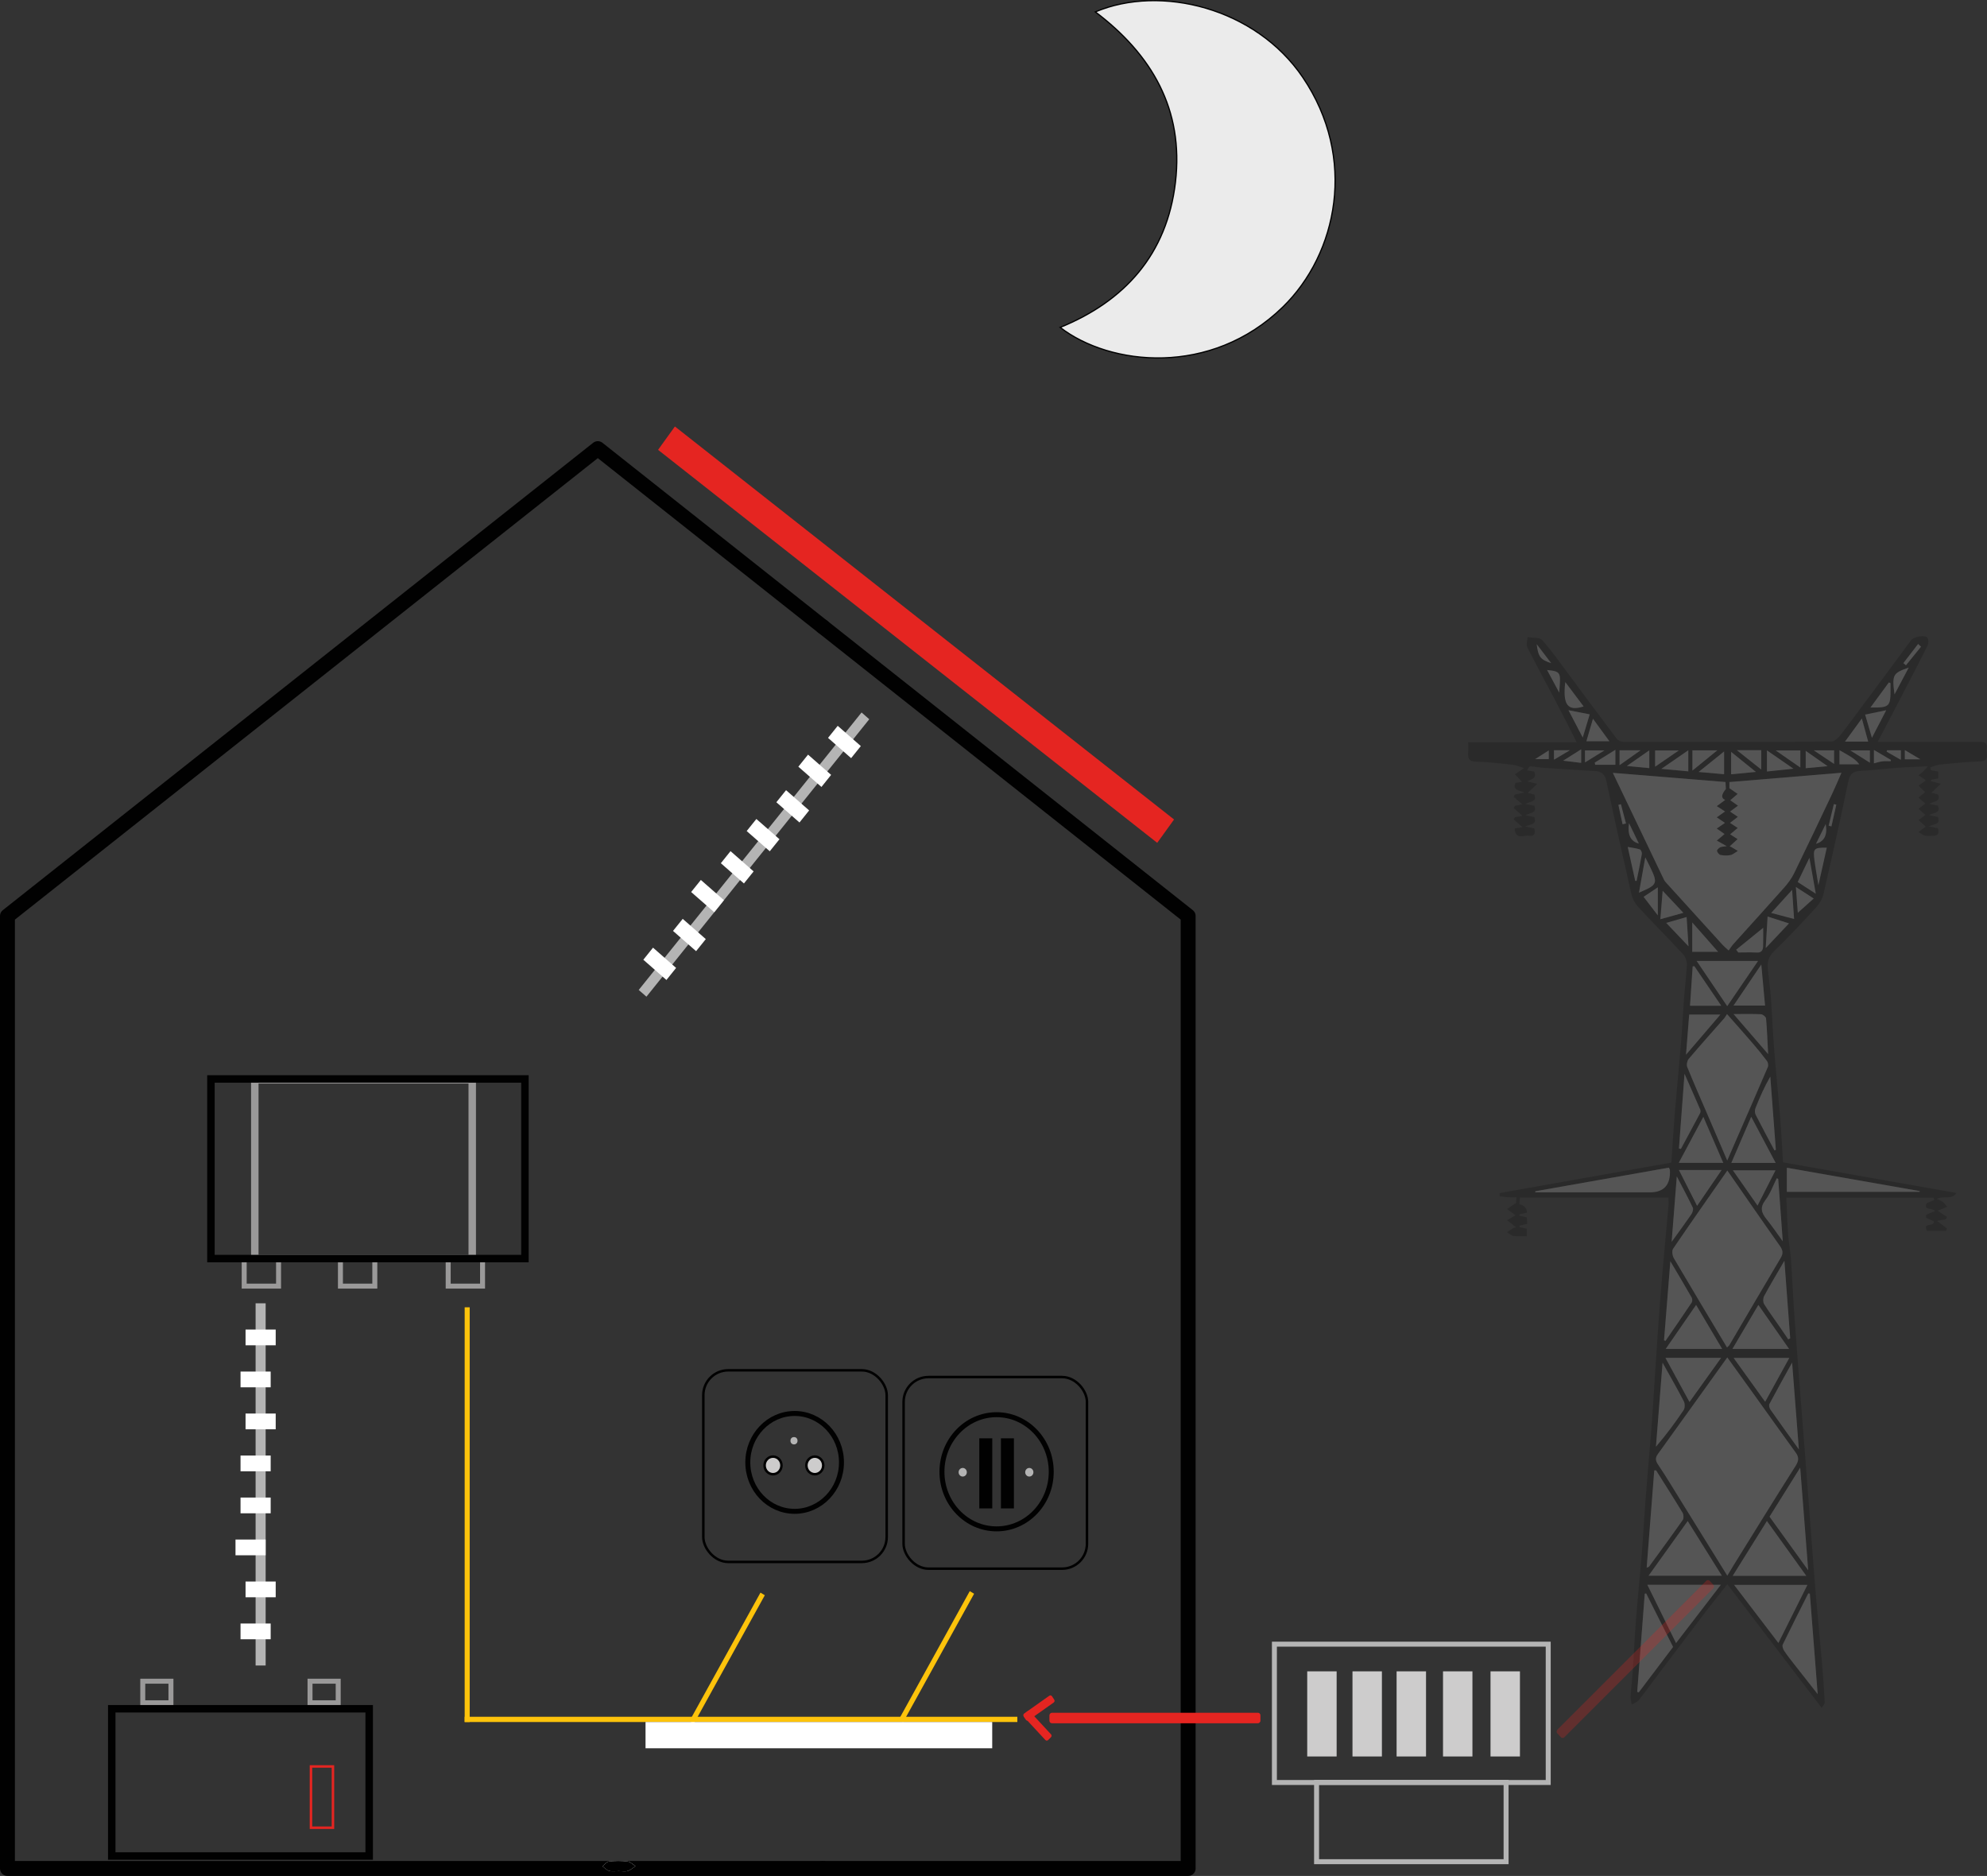 <?xml version="1.0" encoding="UTF-8"?><svg xmlns="http://www.w3.org/2000/svg" viewBox="0 0 798.91 754.14"><rect x="0" y="0" width="798.91" height="754.14" fill="#333333" stroke="none"/><defs><style>.d,.e{stroke-width:3px;}.d,.e,.f,.g,.h,.i,.j,.k,.l{stroke-miterlimit:10;}.d,.e,.h,.i,.j,.k,.l,.m{fill:none;}.d,.f,.g,.h,.k,.m{stroke:#010101;}.e,.j{stroke:#9a9999;}.n{fill:#010101;}.o{fill:#fff;}.p,.q{fill:#e52521;}.r{fill:#fdc30b;}.s{fill:#b4b4b4;}.t,.g{fill:#cdcccc;}.f{fill:#ebebeb;stroke-width:.5px;}.h,.i,.j{stroke-width:2px;}.i{stroke:#b4b4b4;}.l{stroke:#e52521;}.u{opacity:.17;}.q{opacity:.26;}.m{stroke-linecap:round;stroke-linejoin:round;stroke-width:6px;}</style></defs><g id="a"/><g id="b"><g id="c"><g><g><polyline class="m" points="330.79 751.14 3 751.14 3 368.24 240.36 180.35 330.79 251.94"/><polyline class="m" points="330.79 251.94 477.72 368.24 477.72 751.14 330.79 751.14"/></g><path class="o" d="M248.9,752.21c1.18,0,2.46,.26,3.5-.07,1.15-.36,2.08-1.27,3.11-1.95-1.05-.65-2.04-1.73-3.17-1.86-2.46-.28-5.01-.27-7.47,0-.96,.11-1.77,1.25-2.65,1.92,.91,.65,1.71,1.59,2.75,1.87,1.21,.33,2.62,.08,3.94,.08Z"/><path d="M248.9,752.21c-1.32,0-2.73,.25-3.94-.08-1.03-.28-1.84-1.22-2.75-1.87,.88-.67,1.69-1.81,2.65-1.92,2.46-.28,5.01-.29,7.47,0,1.13,.13,2.12,1.21,3.17,1.86-1.03,.67-1.96,1.58-3.11,1.95-1.04,.33-2.32,.07-3.5,.07Z"/><g><rect class="e" x="102.45" y="434.08" width="87.42" height="71.88"/><rect class="j" x="136.88" y="506.44" width="13.82" height="10.59"/><rect class="j" x="180.2" y="506.44" width="13.82" height="10.59"/><rect class="j" x="98.18" y="506.44" width="13.82" height="10.59"/><rect class="d" x="84.81" y="433.75" width="126.25" height="72.21"/></g><g><rect class="j" x="124.65" y="675.86" width="11.33" height="8.68"/><rect class="j" x="57.4" y="675.86" width="11.33" height="8.68"/><rect class="j" x="45.33" y="701.97" width="102.68" height="0"/><rect class="d" x="44.93" y="686.94" width="103.51" height="59.2"/></g><g><g><ellipse class="h" cx="319.5" cy="587.9" rx="18.83" ry="19.67"/><ellipse class="g" cx="310.81" cy="589.11" rx="3.39" ry="3.54"/><ellipse class="g" cx="327.61" cy="589.11" rx="3.39" ry="3.54"/><ellipse class="s" cx="319.24" cy="579.19" rx="1.42" ry="1.48"/></g><rect class="k" x="282.78" y="550.88" width="73.73" height="77.03" rx="10" ry="10"/></g><g><g><ellipse class="h" cx="400.7" cy="591.67" rx="21.97" ry="22.95"/><ellipse class="s" cx="387.08" cy="591.86" rx="1.65" ry="1.73"/><ellipse class="s" cx="413.85" cy="591.86" rx="1.65" ry="1.73"/><rect class="n" x="402.44" y="578.23" width="5.22" height="28.18" transform="translate(810.1 1184.63) rotate(180)"/><rect class="n" x="393.74" y="578.23" width="5.22" height="28.18" transform="translate(792.7 1184.63) rotate(180)"/></g><rect class="k" x="363.31" y="553.59" width="73.73" height="77.03" rx="10" ry="10"/></g><g class="u"><path d="M755.03,298.21c9.24,0,17.94,0,26.64,0,4.68,0,9.36,.05,14.04-.02,1.91-.03,3.48,.22,3.06,2.74-.32,1.97,1.52,5.03-2.65,5.17-5.44,.18-10.86,.75-16.28,1.28-1.28,.13-2.52,.79-3.77,1.21,.11,.35,.22,.7,.32,1.05l2.95,.55v2.75c-1.01,.18-1.97,.35-2.92,.53-.03,.19-.05,.38-.08,.57,.97,.26,1.94,.51,4.01,1.05-1.52,1.45-2.57,2.46-3.76,3.6,.7,.18,1.66,.42,2.63,.67,1.24,2.99-1.6,2.64-3.51,3.81,1.61,.32,2.55,.5,3.46,.68,1.25,3.01-1.44,2.77-3.56,3.84l3.55,.73c1.24,2.96-1.33,2.82-3.65,3.78,1.77,.38,2.69,.57,3.71,.78,.56,1.95,.1,3.1-2.11,3.03-1.04-.03-2.13,.19-3.11-.06-.94-.24-1.76-.96-2.64-1.46,.81-.6,1.62-1.19,2.42-1.8,.22-.16,.42-.34,.48-.39-1.01-.93-1.95-1.78-2.89-2.64,.97-.72,1.95-1.43,2.77-2.04-.87-.77-1.82-1.61-2.78-2.46,.95-.74,1.91-1.48,2.74-2.13-.81-.7-1.78-1.53-2.75-2.37l2.65-2.21c-.73-.72-1.68-1.67-2.63-2.61,.93-.66,1.87-1.33,2.94-2.09-.1-.08-.36-.32-.64-.51-.76-.53-1.54-1.05-2.31-1.57,.7-.58,1.43-1.14,2.1-1.76,.43-.39,.79-.87,1.67-1.86-4.6,.23-8.39,.34-12.16,.62-4.92,.36-9.82,.98-14.74,1.21-2.91,.14-4.41,.96-5.1,4.35-3.11,15.14-6.51,30.21-9.98,45.26-.45,1.95-1.66,3.93-3.02,5.4-5.54,6.03-11.14,12.03-17,17.71-2.25,2.18-2.57,4.48-2.3,7.23,.37,3.72,.91,7.42,1.19,11.14,.5,6.86,.76,13.73,1.3,20.59,.73,9.28,1.69,18.55,2.44,27.83,.48,5.96,.78,11.95,1.15,17.88,23.35,4.12,46.33,8.18,69.74,12.31-2.06,2.97-4.92,.89-7.79,2.4,1.12,.59,1.83,.83,2.39,1.29,.61,.49,1.07,1.18,1.68,1.87-1.63,.67-2.65,1.09-3.87,1.6,1.65,1.08,2.72,1.79,3.79,2.49l-.46,.93c-.96,.18-1.93,.37-3.53,.67,1.62,1.24,2.79,2.13,3.96,3.02l-.39,.94h-7.64c-1.96-3.62,3.13-1.38,2.73-3.85-.98-.42-2.04-.78-2.99-1.35-.21-.13-.03-.97-.03-1.27,1.24-.52,2.24-.93,3.49-1.46-1.39-1.59-4.54,0-3.38-3.14l3.11-1.31-.28-.91h-59.2c.23,4.93,.37,9.84,.72,14.73,.24,3.4,.9,6.77,1.14,10.17,.51,7.07,.8,14.16,1.29,21.24,.78,11.02,1.64,22.03,2.49,33.04,.61,7.91,1.25,15.81,1.86,23.72,.85,11.01,1.67,22.02,2.51,33.04,.61,8.02,1.2,16.03,1.88,24.04,.77,9.06,1.67,18.11,2.45,27.18,.45,5.22,.82,10.46,1.1,15.69,.03,.65-.72,1.35-1.23,2.25-12.94-16.96-25.34-33.2-37.95-49.72-2.88,3.66-5.81,7.29-8.64,11-6.11,8.01-12.18,16.06-18.25,24.1-2.91,3.85-5.75,7.76-8.75,11.53-.66,.82-1.84,1.19-2.78,1.77-.17-1.11-.55-2.23-.48-3.32,.2-3.31,.64-6.6,.86-9.91,.46-6.86,.75-13.73,1.29-20.59,.73-9.28,1.68-18.55,2.43-27.83,.51-6.31,.81-12.64,1.3-18.96,.77-9.93,1.64-19.85,2.45-29.78,.25-3.1,.45-6.21,.66-9.32,.63-9.64,1.22-19.29,1.89-28.93,.57-8.13,1.18-16.25,1.87-24.37,.77-9.06,1.66-18.11,2.46-27.17,.1-1.16,.01-2.33,.01-3.64h-59.71c-.07,.88-.13,1.78-.2,2.65q3,.69,3.04,3.39c-.97,.22-1.97,.44-2.98,.67l-.02,.57,2.95,.65c.04,.78,.09,1.61,.15,2.64-1.07,.24-2.08,.47-3.09,.7,0,.19,0,.38-.01,.57,.91,.2,1.83,.39,2.91,.63v3.01c-1.83,0-3.6,.17-5.31-.07-.92-.13-1.74-.97-2.6-1.48,.82-.57,1.62-1.18,2.47-1.69,.33-.2,.76-.19,1.16-.28-1.26-1-2.44-1.93-3.62-2.87,1.19-.71,2.38-1.41,3.35-1.99-1.05-.79-2.2-1.65-3.35-2.52,1-.68,1.99-1.37,3.59-2.46l.18-2.27c-1.3,0-2.42,.05-3.53-.01-1.06-.06-2.12-.25-3.18-.38l-.1-1.3c22.95-4.07,45.91-8.14,69.09-12.26,.44-6.48,.81-13,1.34-19.51,.75-9.17,1.69-18.33,2.44-27.5,.52-6.31,.82-12.64,1.3-18.96,.34-4.48,.94-8.93,1.12-13.41,.06-1.41-.49-3.25-1.41-4.25-5.99-6.49-12.22-12.73-18.21-19.22-1.26-1.36-2.25-3.31-2.68-5.15-3.45-15.06-6.8-30.14-10.01-45.25-.61-2.86-2-3.99-4.59-4.14-6.99-.41-13.98-.84-20.97-1.31-1.63-.11-3.24-.51-4.87-.57-.53-.02-1.08,.6-1.37,1.61,.89,.15,1.77,.3,2.77,.47,1.12,2.85-1.05,3.01-2.83,3.94,.98,.24,1.95,.48,4.05,1.01-1.57,1.49-2.62,2.48-3.82,3.61l2.64,.67c1.21,2.99-1.58,2.68-3.56,3.81,1.67,.32,2.61,.5,3.51,.68,1.26,3.03-1.47,2.76-3.53,3.86,1.67,.34,2.6,.53,3.53,.71,1.24,2.97-1.36,2.8-3.62,3.79,1.74,.37,2.66,.56,3.67,.78,.56,1.96,.03,3.34-2.11,2.95-2.05-.37-5.5,1.94-5.81-2.94l3.18-.5c-1.27-1.12-2.43-2.13-3.59-3.15,.17-.3,.34-.59,.52-.89l3.02-.52-3.53-3.13,.49-.88,2.95-.61c-1.22-1.08-2.33-2.06-3.44-3.04,.16-.29,.32-.58,.48-.87,1.01-.22,2.01-.43,3.79-.82-2.04-1.07-4.78-.8-3.55-3.89l2.66-.45c-1.03-1.07-1.96-2.04-2.89-3,.95-.65,1.9-1.31,3.68-2.53-1.82-.53-3.23-1.18-4.69-1.34-4.9-.53-9.81-1.12-14.72-1.22-2.94-.06-3.22-1.52-3.05-3.87,.09-1.18,.01-2.38,.01-3.94h43.62c-2.95-5.78-5.62-11.14-8.4-16.43-3.82-7.28-7.79-14.47-11.49-21.8-.52-1.03,.1-2.67,.18-4.03,2.01,.36,4.79-.02,5.89,1.22,4.09,4.61,7.64,9.74,11.35,14.71,6.21,8.32,12.36,16.7,18.63,24.97,.53,.7,1.74,1.18,2.64,1.18,27.87,.06,55.75,.11,83.62-.11,1.52-.01,3.32-2.1,4.48-3.64,9.27-12.32,18.42-24.75,27.6-37.14,.99-1.34,5.58-2.21,6.5-.99,.51,.68,.54,2.27,.13,3.1-3.03,6.15-6.21,12.21-9.37,18.29-3.49,6.71-6.99,13.41-10.71,20.54Zm-106.57,12.49c6.94,14.51,13.74,28.73,20.55,42.94,.23,.47,.58,.88,.93,1.27,7.54,8.31,15.08,16.63,22.64,24.92,.62,.68,1.34,1.25,2.42,2.25,.76-1.02,1.33-1.93,2.04-2.72,6.79-7.56,13.65-15.06,20.39-22.66,1.51-1.7,2.91-3.63,3.92-5.69,5.15-10.55,10.18-21.16,15.21-31.77,1.29-2.72,2.45-5.51,3.81-8.59-15.36,1.28-30.23,2.51-45.05,3.74v2.47c1.35,.93,2.34,1.61,3.32,2.29l-2.97,2.55c.86,.61,1.98,1.41,3.1,2.2-1.16,.85-2.31,1.7-3.19,2.35,.97,.66,2.05,1.39,3.14,2.12-1.12,.87-2.24,1.73-3.15,2.43,.94,.62,2.01,1.33,3.09,2.04-1.07,.9-2.13,1.8-3.04,2.56,.83,.53,1.9,1.22,2.98,1.92-1.06,.98-2.12,1.96-3.17,2.93,.12,.05,.42,.13,.68,.27,.87,.5,1.74,1.02,2.6,1.54-.97,.58-1.89,1.43-2.93,1.67-1.29,.29-2.72,.22-4.03-.03-.58-.11-1.27-.98-1.43-1.63-.09-.36,.72-1.18,1.28-1.45,.69-.33,1.54-.29,2.63-.45-1.68-.95-2.83-1.61-3.99-2.26,1.15-.97,2.3-1.93,3.12-2.63-.88-.61-2.01-1.41-3.15-2.2,1.19-.82,2.38-1.65,3.3-2.28-1-.68-2.15-1.45-3.29-2.23l3.33-2.36c-1-.65-2.16-1.4-3.33-2.15,1.16-.85,2.32-1.71,3.39-2.49q-2.54-.99,.27-4.38c-.03-.71-.07-1.62-.13-2.82-15.1-1.23-30.02-2.44-45.32-3.68Zm46.03,322.74c1.01-1.69,1.78-3.02,2.6-4.32,8.25-13.27,16.45-26.58,24.83-39.77,1.28-2.01,1.46-3.45,.1-5.33-5.78-7.98-11.5-16.01-17.25-24.02-3.41-4.75-6.84-9.5-10.29-14.29-2.48,3.45-4.73,6.61-6.99,9.75-6.98,9.71-13.95,19.41-20.93,29.12-.99,1.38-1.04,2.5,.03,4.1,3.44,5.13,6.61,10.45,9.88,15.71,5.95,9.59,11.9,19.19,18.02,29.06Zm.02-162.88c-7.42,10.63-14.71,20.98-21.82,31.46-.55,.8-.28,2.77,.3,3.76,7.04,11.99,14.21,23.91,21.39,35.9,.37-.36,.75-.61,.95-.96,6.87-11.67,13.69-23.38,20.62-35.02,1.09-1.84,.91-3.09-.3-4.8-7.02-9.93-13.92-19.95-21.14-30.34Zm-.04-4.01c1.09-2.51,2.03-4.69,2.99-6.88,4.46-10.23,8.95-20.46,13.34-30.72,.27-.63,.09-1.81-.33-2.38-1.89-2.52-3.89-4.96-5.94-7.34-3.34-3.88-6.75-7.68-10.15-11.55-.47,.73-.7,1.21-1.04,1.6-4.8,5.47-9.66,10.89-14.37,16.44-.61,.72-.93,2.35-.58,3.21,2.57,6.35,5.34,12.6,8.04,18.89,2.61,6.08,5.22,12.16,8.05,18.74Zm-2.57,170.54h-29.54c3.79,7.7,7.51,15.28,11.53,23.43,6.16-8.02,11.88-15.45,18.01-23.43Zm34.8,.05h-29.47c6.02,7.88,11.84,15.51,17.82,23.35,3.86-7.74,7.66-15.35,11.66-23.35Zm-30.03-3.64h29.58c-5.36-7.46-10.53-14.65-15.83-22.03-4.61,7.39-9.1,14.58-13.75,22.03Zm-18.1-22.03c-5.33,7.45-10.48,14.64-15.75,21.99h29.48c-4.65-7.44-9.08-14.54-13.74-21.99Zm48.45,19.79c-1.09-14-2.13-27.27-3.22-41.26-4.32,6.92-8.34,13.34-12.32,19.71,5.12,7.1,10.13,14.04,15.54,21.55Zm-61.16-40.16l-.73-.02c-1.01,12.97-2.02,25.94-3.05,39.11,.58-.23,.83-.24,.93-.38,4.56-6.26,9.15-12.5,13.6-18.84,.43-.62,.33-2.13-.11-2.85-3.47-5.73-7.08-11.36-10.64-17.03Zm-48.51-112.22l-.09,.44h46.11q8.47,0,8.06-8.97c0-.19-.16-.38-.42-.95-17.82,3.15-35.74,6.32-53.65,9.48Zm101.09,.24h53.37l.02-.31c-17.73-3.11-35.46-6.23-53.39-9.38v9.68Zm9.23,161.53l-.64-.08c-3.44,6.85-6.92,13.67-10.26,20.57-.29,.59,.13,1.81,.57,2.48,1.28,1.92,2.72,3.72,4.13,5.53,2.93,3.76,5.89,7.5,9.35,11.9-1.1-14.06-2.13-27.23-3.16-40.4Zm-54.99,21.43c-3.73-7.41-7.27-14.46-10.81-21.5l-.57,.09c-1.01,13.15-2.02,26.31-3.03,39.46l.62,.2c4.59-6.07,9.18-12.14,13.79-18.24Zm9.49-275.77c4.16,6.15,8.12,12.01,12.28,18.16,4.07-5.96,8.09-11.86,12.39-18.16h-24.67Zm24.81,138.28c-3.56,6.05-6.96,11.82-10.42,17.68h22.76c-4.15-5.95-8.13-11.66-12.33-17.68Zm-25.04,0c-4.31,6.25-8.2,11.89-12.2,17.68h22.67c-3.59-6.06-6.94-11.71-10.47-17.68Zm-12.34,21.26c3.26,6,6.38,11.72,9.67,17.76,4.35-6.08,8.45-11.79,12.72-17.76h-22.4Zm27.42,.05c4.37,6.07,8.48,11.79,12.68,17.63,3.33-6.06,6.47-11.75,9.7-17.63h-22.39Zm26.25,36.77c-.93-11.99-1.8-23.13-2.72-34.9-3.24,5.87-6.25,11.24-9.14,16.68-.27,.5,0,1.6,.39,2.15,3.6,5.14,7.28,10.22,11.47,16.06Zm-54.81-34.84c-.94,11.87-1.8,22.82-2.66,33.77,4.13-4.81,7.74-9.7,11.13-14.74,.54-.81,.56-2.55,.1-3.44-2.55-4.95-5.33-9.77-8.57-15.58Zm.59-9.03l.58,.25c3.53-5.14,7.08-10.27,10.54-15.45,.3-.45,.28-1.46,0-1.95-2.67-4.67-5.44-9.29-8.58-14.62-.9,11.21-1.72,21.49-2.54,31.76Zm48.39-31.96c-3.03,5.23-5.69,9.66-8.16,14.22-.45,.82-.48,2.4-.01,3.16,2.05,3.28,4.36,6.39,6.56,9.57,1.06,1.54,2.1,3.09,3.15,4.64l.79-.39c-.75-10.08-1.51-20.15-2.33-31.19Zm-32.59-57.85c-3.43,6.42-6.57,12.3-9.88,18.48h17.88c-2.65-6.13-5.2-12-8-18.48Zm19.25-.03c-2.8,6.49-5.33,12.35-8,18.55h17.83c-3.27-6.17-6.4-12.07-9.83-18.55Zm-29.07,21.39c2.48,4.9,4.82,9.51,7.31,14.41,3.38-4.93,6.52-9.52,9.86-14.41h-17.17Zm38.83,.14h-17.12c3.44,4.92,6.6,9.44,9.9,14.16,2.48-4.86,4.79-9.4,7.22-14.16Zm-.4-8.01l.55-.23c-.74-9.81-1.48-19.61-2.23-29.42-2.41,4.14-4.25,8.38-5.96,12.67-.29,.74-.3,1.88,.04,2.57,2.46,4.85,5.05,9.62,7.6,14.42Zm-36.18-30.78c-.78,10.54-1.5,20.27-2.23,30l.78,.18c2.57-4.77,5.16-9.54,7.7-14.34,.2-.38,.26-1.03,.09-1.41-1.98-4.6-4.02-9.18-6.34-14.43Zm19.72-27.45h12.66c-.49-5.38-.97-10.56-1.51-16.49-3.92,5.79-7.4,10.93-11.15,16.49Zm-4.96,.07c-3.78-5.57-7.3-10.73-10.81-15.9l-.67,.11c-.35,5.22-.7,10.44-1.06,15.79h12.54Zm22.91,69.61l-.56-.25c-1.49,2.95-2.62,6.2-4.57,8.76-2.28,3-1.62,5.12,.43,7.65,2.23,2.76,4.22,5.74,6.54,8.93-.64-8.76-1.24-16.93-1.83-25.1Zm-42.84,25.29c2.99-4.15,5.53-7.58,7.94-11.11,.47-.69,.87-1.99,.56-2.63-1.97-4.12-4.13-8.13-6.43-12.56-.7,8.87-1.35,17.18-2.07,26.29Zm24.89-91.55c4.72,5.47,9.01,10.43,13.91,16.11-.28-5.44-.44-9.9-.84-14.34-.06-.65-1.3-1.65-2.03-1.68-3.49-.18-6.99-.08-11.04-.08Zm-19.11,16.32c4.63-5.4,9.05-10.56,13.8-16.11h-12.53c-.43,5.38-.83,10.54-1.27,16.11Zm20.16-42.18c.29,.37,.58,.73,.87,1.1,2.49,0,4.98-.09,7.46,.03,1.79,.09,2.45-.94,2.5-2.46,.1-2.96,.03-5.93,.03-7.47-3.27,2.65-7.06,5.72-10.86,8.8Zm-17.67,.84h10.39c-3.49-3.97-6.72-7.63-10.39-11.8v11.8Zm29.55-1.54c3.44-3.64,6.3-6.67,9.34-9.89-2.67-.86-5.39-1.73-8.59-2.76-.24,4.1-.48,7.99-.75,12.65Zm-31.82-12.45c-2.93,.84-5.61,1.61-8.18,2.35,3.04,3.19,5.96,6.27,8.96,9.41-.25-3.8-.5-7.69-.77-11.77Zm34.02-1.65c3.14,.83,6.06,1.6,9.19,2.42-.29-4.29-.53-7.93-.78-11.69-2.88,3.18-5.56,6.13-8.41,9.27Zm-43.63-8.89c-.32,3.98-.61,7.43-.93,11.41,3.44-.96,6.34-1.76,9.25-2.57-2.77-2.94-5.36-5.7-8.32-8.84Zm24.69-46.88v-9.14c-3.54,2.85-6.76,5.44-10.24,8.24,3.58,.32,6.77,.6,10.24,.9Zm-31.68,33.44c-.93,5.19-1.71,9.55-2.54,14.18,7.53-3.22,7.68-3.63,4.4-10.47-.45-.94-.94-1.87-1.86-3.71Zm17.29-34.59v-8.46c-3.68,2.53-7.1,4.89-10.83,7.46,3.79,.35,7.19,.66,10.83,1Zm31.64-8.42v8.47c3.52-.37,6.76-.71,10.62-1.12-3.86-2.67-7.12-4.93-10.62-7.35Zm-4.45,8.65c-3.56-2.88-6.66-5.38-9.96-8.06v9c3.24-.31,6.27-.6,9.96-.95Zm21.51,34.56c-1.78,3.67-3.23,6.66-4.7,9.71,2.41,1.56,4.75,3.08,7.26,4.7-.85-4.76-1.64-9.23-2.56-14.4Zm23.63-46.73c-.82-3.01-1.61-5.89-2.54-9.29-2.32,3.18-4.41,6.04-6.78,9.29h9.33Zm-60.67,3.5h-10v8.13c3.34-2.72,6.41-5.21,10-8.13Zm-49.99-12.69c-.95,3.25-1.79,6.12-2.63,9.03h9.23c-2.24-3.06-4.25-5.81-6.6-9.03Zm90.65,66.9c1.25-5.57,2.3-10.29,3.37-15.07-5.16-.06-5.55,.32-4.95,5.04,.39,3.04,.95,6.07,1.58,10.03Zm-73.63-1.7l.53-.04c.72-3.59,1.5-7.18,2.12-10.79,.1-.57-.36-1.7-.78-1.83-1.47-.49-3.03-.65-4.9-1,1.09,4.93,2.06,9.3,3.03,13.67Zm95.15-57.56c2-3.85,3.72-7.17,5.74-11.07-3.13,.65-5.71,1.19-8.46,1.76,.97,3.3,1.78,6.08,2.72,9.31Zm-121.99-11.07c2.1,4.02,3.78,7.25,5.73,10.98,.99-3.3,1.83-6.09,2.8-9.31l-8.53-1.67Zm67.71,16.08c3.53,2.8,6.54,5.19,9.78,7.76v-7.76h-9.78Zm61.76-26.96l-.66-.27c-2.41,3.28-4.82,6.56-7.39,10.06,7.7,.09,8.09-.3,8.05-7.57,0-.74,0-1.48,0-2.22Zm-37.27,92.3c1.94-1.74,4.07-3.65,6.39-5.73-2.48-1.6-4.66-3.01-7.16-4.63,.3,3.98,.56,7.44,.77,10.36Zm-93.49-92.73c-1.08,9.25,.98,11.83,7.37,9.79-2.37-3.15-4.75-6.31-7.37-9.79Zm31.49,86.34c1.9,2.47,3.64,4.74,5.72,7.45v-11.27c-2.14,1.43-4.24,2.83-5.72,3.83Zm63.01-58.87h-9.9c3.56,2.47,6.62,4.59,9.9,6.87v-6.87Zm-48.86,0h-9.53v6.54c3.26-2.24,6.2-4.25,9.53-6.54Zm-20.88,6.26c3.56,.34,6.26,.6,9.02,.86v-7.15c-2.93,2.04-5.58,3.89-9.02,6.29Zm80.68,.07c-3.28-2.3-5.9-4.13-8.77-6.13v6.96c2.85-.27,5.43-.51,8.77-.82Zm-93.6-1.42c.07,.28,.13,.56,.2,.85h8.1v-6.01c-2.97,1.85-5.63,3.51-8.3,5.16Zm9.98-4.96v5.97c2.89-2.05,5.43-3.84,8.43-5.97h-8.43Zm88.43,5.61h7.94c-1.15-1.52-2.37-2.37-3.64-3.15-1.36-.84-2.75-1.6-4.31-2.5v5.65Zm27.83-38.87c-6.39,2.22-6.76,2.91-5.7,10.76,2-3.78,3.82-7.21,5.7-10.76Zm-38.17,33.26c3.07,2.05,5.55,3.71,8.17,5.46v-5.46h-8.17Zm-102.35-23.21c.53-7.97,1.08-8.45-4.87-9.08,1.61,3.01,3.16,5.88,4.87,9.08Zm124.91,28.18v-4.95h-7.87c2.88,1.81,5.26,3.31,7.87,4.95Zm-114.54-.12c2.64-1.63,5.06-3.13,7.83-4.83h-7.83v4.83Zm-1.54-5.26c-2.48,1.57-4.65,2.94-7.25,4.58,2.87,.34,5.03,.6,7.25,.87v-5.45Zm124.39,4.81c.04-.18,.09-.35,.13-.53-2.22-1.31-4.44-2.62-6.82-4.03v5.37c1.32-.31,2.37-.66,3.44-.79,1.07-.13,2.16-.03,3.24-.03Zm-105.16,24.87q-1.02,6.94,3.95,8.19c-1.32-2.73-2.56-5.3-3.95-8.19Zm75.19,8.29q5.06-1.44,3.89-7.9c-1.37,2.78-2.55,5.18-3.89,7.9Zm42.22-79.22c-.39-.36-.78-.72-1.16-1.09l-5.91,7.68c.34,.29,.67,.59,1.01,.88l6.07-7.47Zm-154.52-1c.6,5.06,1.55,6.22,5.82,7.6-2.08-2.72-3.95-5.16-5.82-7.6Zm140.83,42.63l-.1,.58c1.82,1.04,3.64,2.09,5.68,3.26v-3.84h-5.58Zm-133.88,3.78c2.09-1.24,3.87-2.29,6.4-3.8h-6.4v3.8Zm147.28-.16c-2.44-1.45-4.25-2.52-6.22-3.69v3.69h6.22Zm-149.38-3.56c-2.01,1.28-3.53,2.25-5.46,3.48h5.46v-3.48Zm29.68,29.68l1.37-.3c-.68-2.59-1.37-5.17-2.05-7.76l-1.01,.27c.56,2.6,1.13,5.2,1.69,7.79Zm85.92-7.86l-.97-.25-2.09,8.69,1.1,.28c.66-2.91,1.31-5.81,1.97-8.72Z"/><path class="o" d="M648.46,310.7c15.29,1.24,30.21,2.45,45.32,3.68,.05,1.2,.1,2.11,.13,2.82q-2.81,3.39-.27,4.38c-1.07,.79-2.23,1.64-3.39,2.49,1.16,.75,2.33,1.5,3.33,2.15-.98,.69-2.15,1.53-3.33,2.36,1.15,.78,2.29,1.55,3.29,2.23-.92,.64-2.11,1.46-3.3,2.28,1.14,.8,2.27,1.59,3.15,2.2-.83,.7-1.98,1.66-3.12,2.63,1.16,.66,2.32,1.31,3.99,2.26-1.1,.17-1.94,.13-2.63,.45-.56,.26-1.37,1.08-1.28,1.45,.16,.65,.85,1.52,1.43,1.63,1.31,.25,2.74,.31,4.03,.03,1.04-.23,1.96-1.09,2.93-1.67-.87-.51-1.73-1.04-2.6-1.54-.26-.15-.55-.22-.68-.27,1.05-.97,2.11-1.95,3.17-2.93-1.08-.69-2.15-1.38-2.98-1.92,.9-.76,1.97-1.66,3.04-2.56-1.08-.71-2.16-1.42-3.09-2.04,.91-.7,2.03-1.57,3.15-2.43l-3.14-2.12c.88-.65,2.04-1.5,3.19-2.35-1.12-.79-2.24-1.59-3.1-2.2l2.97-2.55c-.99-.68-1.98-1.36-3.32-2.29v-2.47c14.81-1.23,29.69-2.47,45.05-3.74-1.36,3.08-2.52,5.86-3.81,8.59-5.03,10.61-10.06,21.23-15.21,31.77-1.01,2.06-2.41,3.98-3.92,5.69-6.74,7.61-13.6,15.11-20.39,22.66-.71,.79-1.29,1.7-2.04,2.72-1.08-1-1.8-1.57-2.42-2.25-7.56-8.3-15.1-16.61-22.64-24.92-.35-.39-.71-.8-.93-1.27-6.81-14.21-13.61-28.43-20.55-42.94Z"/><path class="o" d="M694.5,633.44c-6.12-9.87-12.07-19.47-18.02-29.06-3.26-5.26-6.44-10.58-9.88-15.71-1.07-1.6-1.02-2.72-.03-4.1,6.98-9.71,13.95-19.41,20.93-29.12,2.26-3.15,4.52-6.3,6.99-9.75,3.45,4.79,6.87,9.54,10.29,14.29,5.75,8.01,11.47,16.04,17.25,24.02,1.36,1.88,1.18,3.32-.1,5.33-8.38,13.19-16.58,26.49-24.83,39.77-.81,1.3-1.58,2.63-2.6,4.32Z"/><path class="o" d="M694.51,470.57c7.22,10.39,14.11,20.41,21.14,30.34,1.21,1.71,1.39,2.96,.3,4.8-6.92,11.64-13.75,23.34-20.62,35.02-.21,.35-.59,.6-.95,.96-7.17-11.99-14.34-23.9-21.39-35.9-.58-.99-.84-2.95-.3-3.76,7.12-10.48,14.41-20.83,21.82-31.46Z"/><path class="o" d="M694.47,466.55c-2.83-6.58-5.44-12.66-8.05-18.74-2.7-6.29-5.48-12.54-8.04-18.89-.35-.86-.03-2.49,.58-3.21,4.71-5.55,9.57-10.97,14.37-16.44,.34-.39,.57-.87,1.04-1.6,3.41,3.87,6.82,7.68,10.15,11.55,2.05,2.38,4.05,4.82,5.94,7.34,.42,.56,.6,1.74,.33,2.38-4.39,10.27-8.88,20.49-13.34,30.72-.95,2.18-1.9,4.37-2.99,6.88Z"/><path class="o" d="M691.89,637.1c-6.13,7.97-11.85,15.41-18.01,23.43-4.01-8.15-7.74-15.73-11.53-23.43h29.54Z"/><path class="o" d="M726.7,637.14c-3.99,8-7.79,15.61-11.66,23.35-5.98-7.84-11.8-15.46-17.82-23.35h29.47Z"/><path class="o" d="M696.67,633.51c4.65-7.45,9.13-14.63,13.75-22.03,5.3,7.38,10.47,14.57,15.83,22.03h-29.58Z"/><path class="o" d="M678.57,611.48c4.66,7.45,9.09,14.55,13.74,21.99h-29.48c5.26-7.35,10.41-14.54,15.75-21.99Z"/><path class="o" d="M727.02,631.27c-5.41-7.51-10.42-14.45-15.54-21.55,3.98-6.37,7.99-12.79,12.32-19.71,1.09,13.99,2.13,27.25,3.22,41.26Z"/><path class="o" d="M665.86,591.11c3.57,5.66,7.18,11.3,10.64,17.03,.43,.72,.54,2.23,.11,2.85-4.45,6.35-9.04,12.58-13.6,18.84-.1,.14-.35,.15-.93,.38,1.03-13.17,2.04-26.14,3.05-39.11l.73,.02Z"/><path class="o" d="M617.35,478.89c17.92-3.17,35.84-6.33,53.65-9.48,.26,.57,.41,.75,.42,.95q.41,8.97-8.06,8.97h-46.11l.09-.44Z"/><path class="o" d="M718.44,479.13v-9.68c17.93,3.15,35.66,6.26,53.39,9.38l-.02,.31h-53.37Z"/><path class="o" d="M727.68,640.66c1.03,13.17,2.06,26.34,3.16,40.4-3.46-4.4-6.42-8.14-9.35-11.9-1.42-1.81-2.86-3.62-4.13-5.53-.44-.67-.86-1.89-.57-2.48,3.34-6.9,6.82-13.73,10.26-20.57l.64,.08Z"/><path class="o" d="M672.69,662.09c-4.62,6.1-9.21,12.17-13.79,18.24l-.62-.2c1.01-13.15,2.02-26.31,3.03-39.46l.57-.09c3.54,7.04,7.09,14.09,10.81,21.5Z"/><path class="o" d="M682.18,386.32h24.67c-4.3,6.31-8.32,12.2-12.39,18.16-4.16-6.15-8.12-12.01-12.28-18.16Z"/><path class="o" d="M706.99,524.6c4.2,6.02,8.18,11.73,12.33,17.68h-22.76c3.46-5.87,6.86-11.64,10.42-17.68Z"/><path class="o" d="M681.95,524.59c3.54,5.97,6.89,11.62,10.47,17.68h-22.67c3.99-5.79,7.89-11.43,12.2-17.68Z"/><path class="o" d="M669.61,545.85h22.4c-4.27,5.97-8.37,11.69-12.72,17.76-3.29-6.05-6.41-11.77-9.67-17.76Z"/><path class="o" d="M697.03,545.9h22.39c-3.24,5.88-6.37,11.57-9.7,17.63-4.2-5.84-8.32-11.56-12.68-17.63Z"/><path class="o" d="M723.27,582.67c-4.19-5.84-7.87-10.92-11.47-16.06-.38-.55-.65-1.65-.39-2.15,2.89-5.44,5.9-10.81,9.14-16.68,.92,11.77,1.79,22.91,2.72,34.9Z"/><path class="o" d="M668.47,547.83c3.23,5.81,6.01,10.63,8.57,15.58,.46,.9,.44,2.64-.1,3.44-3.39,5.04-7,9.93-11.13,14.74,.86-10.95,1.73-21.9,2.66-33.77Z"/><path class="o" d="M669.06,538.8c.82-10.28,1.64-20.56,2.54-31.76,3.15,5.33,5.91,9.94,8.58,14.62,.28,.49,.3,1.5,0,1.95-3.46,5.19-7.01,10.31-10.54,15.45l-.58-.25Z"/><path class="o" d="M717.45,506.84c.83,11.03,1.58,21.11,2.33,31.19l-.79,.39c-1.05-1.55-2.09-3.1-3.15-4.64-2.2-3.18-4.51-6.28-6.56-9.57-.47-.76-.43-2.34,.01-3.16,2.46-4.55,5.13-8.99,8.16-14.22Z"/><path class="o" d="M684.86,448.99c2.81,6.48,5.35,12.35,8,18.48h-17.88c3.3-6.18,6.45-12.06,9.88-18.48Z"/><path class="o" d="M704.11,448.96c3.44,6.48,6.56,12.38,9.83,18.55h-17.83c2.67-6.19,5.2-12.06,8-18.55Z"/><path class="o" d="M675.04,470.35h17.17c-3.34,4.88-6.49,9.48-9.86,14.41-2.48-4.9-4.82-9.51-7.31-14.41Z"/><path class="o" d="M713.87,470.49c-2.43,4.76-4.74,9.31-7.22,14.16-3.3-4.72-6.46-9.24-9.9-14.16h17.12Z"/><path class="o" d="M713.46,462.48c-2.55-4.8-5.14-9.57-7.6-14.42-.35-.69-.34-1.83-.04-2.57,1.71-4.29,3.55-8.52,5.96-12.67,.74,9.81,1.48,19.61,2.23,29.42l-.55,.23Z"/><path class="o" d="M677.29,431.69c2.32,5.25,4.36,9.82,6.34,14.43,.17,.39,.11,1.03-.09,1.41-2.54,4.79-5.13,9.56-7.7,14.34l-.78-.18c.72-9.73,1.44-19.46,2.23-30Z"/><path class="o" d="M697.01,404.24c3.76-5.55,7.23-10.69,11.15-16.49,.54,5.93,1.02,11.11,1.51,16.49h-12.66Z"/><path class="o" d="M692.05,404.31h-12.54c.36-5.35,.71-10.57,1.06-15.79l.67-.11c3.51,5.17,7.02,10.33,10.81,15.9Z"/><path class="o" d="M714.96,473.92c.6,8.17,1.19,16.34,1.83,25.1-2.32-3.19-4.31-6.17-6.54-8.93-2.05-2.54-2.71-4.65-.43-7.65,1.95-2.57,3.08-5.82,4.57-8.76l.56,.25Z"/><path class="o" d="M672.12,499.22c.72-9.11,1.37-17.42,2.07-26.29,2.3,4.43,4.47,8.44,6.43,12.56,.3,.64-.09,1.93-.56,2.63-2.41,3.53-4.95,6.96-7.94,11.11Z"/><path class="o" d="M697,407.66c4.06,0,7.56-.1,11.04,.08,.73,.04,1.97,1.04,2.03,1.68,.4,4.44,.55,8.9,.84,14.34-4.9-5.68-9.19-10.64-13.91-16.11Z"/><path class="o" d="M677.9,423.99c.44-5.57,.85-10.73,1.27-16.11h12.53c-4.75,5.54-9.18,10.71-13.8,16.11Z"/><path class="o" d="M698.06,381.8c3.8-3.08,7.59-6.15,10.86-8.8,0,1.54,.07,4.51-.03,7.47-.05,1.53-.71,2.55-2.5,2.46-2.48-.13-4.97-.03-7.46-.03-.29-.37-.58-.73-.87-1.1Z"/><path class="o" d="M680.4,382.64v-11.8c3.68,4.17,6.9,7.83,10.39,11.8h-10.39Z"/><path class="o" d="M709.95,381.11c.28-4.65,.51-8.54,.75-12.65,3.2,1.03,5.92,1.9,8.59,2.76-3.04,3.22-5.9,6.25-9.34,9.89Z"/><path class="o" d="M678.13,368.66c.27,4.08,.52,7.96,.77,11.77-2.99-3.14-5.92-6.22-8.96-9.41,2.57-.74,5.26-1.51,8.18-2.35Z"/><path class="o" d="M712.15,367.01c2.85-3.14,5.53-6.09,8.41-9.27,.25,3.76,.5,7.41,.78,11.69-3.13-.83-6.05-1.59-9.19-2.42Z"/><path class="o" d="M668.51,358.12c2.96,3.14,5.55,5.9,8.32,8.84-2.91,.81-5.81,1.62-9.25,2.57,.32-3.98,.61-7.44,.93-11.41Z"/><path class="o" d="M693.2,311.24c-3.47-.31-6.66-.59-10.24-.9,3.48-2.8,6.7-5.39,10.24-8.24v9.14Z"/><path class="o" d="M661.52,344.68c.92,1.84,1.41,2.77,1.86,3.71,3.28,6.84,3.13,7.25-4.4,10.47,.83-4.63,1.61-9,2.54-14.18Z"/><path class="o" d="M678.81,310.09c-3.64-.34-7.04-.65-10.83-1,3.73-2.57,7.15-4.93,10.83-7.46v8.46Z"/><path class="o" d="M710.44,301.67c3.49,2.42,6.76,4.68,10.62,7.35-3.86,.41-7.1,.75-10.62,1.12v-8.47Z"/><path class="o" d="M705.99,310.32c-3.7,.35-6.72,.64-9.96,.95v-9c3.31,2.67,6.4,5.17,9.96,8.06Z"/><path class="o" d="M727.51,344.88c.92,5.17,1.72,9.65,2.56,14.4-2.51-1.62-4.86-3.14-7.26-4.7,1.47-3.04,2.92-6.04,4.7-9.71Z"/><path class="o" d="M751.14,298.14h-9.33c2.37-3.25,4.46-6.11,6.78-9.29,.93,3.4,1.72,6.28,2.54,9.29Z"/><path class="o" d="M690.47,301.64c-3.59,2.92-6.66,5.42-10,8.13v-8.13h10Z"/><path class="o" d="M640.48,288.95c2.35,3.22,4.36,5.96,6.6,9.03h-9.23c.85-2.9,1.69-5.78,2.63-9.03Z"/><path class="o" d="M731.12,355.85c-.63-3.96-1.19-6.98-1.58-10.03-.6-4.72-.21-5.1,4.95-5.04-1.07,4.78-2.12,9.5-3.37,15.07Z"/><path class="o" d="M657.49,354.15c-.97-4.37-1.94-8.74-3.03-13.67,1.87,.35,3.44,.52,4.9,1,.42,.14,.88,1.26,.78,1.83-.62,3.61-1.4,7.2-2.12,10.79l-.53,.04Z"/><path class="o" d="M752.64,296.59c-.95-3.24-1.76-6.01-2.72-9.31,2.76-.57,5.34-1.11,8.46-1.76-2.02,3.9-3.75,7.23-5.74,11.07Z"/><path class="o" d="M630.64,285.51l8.53,1.67c-.97,3.22-1.81,6-2.8,9.31-1.94-3.73-3.63-6.96-5.73-10.98Z"/><path class="o" d="M698.35,301.59h9.78v7.76c-3.23-2.56-6.25-4.96-9.78-7.76Z"/><path class="o" d="M760.11,274.63c0,.74,0,1.48,0,2.22,.04,7.27-.35,7.66-8.05,7.57,2.57-3.5,4.98-6.78,7.39-10.06l.66,.27Z"/><path class="o" d="M722.84,366.94c-.22-2.93-.48-6.38-.77-10.36,2.51,1.62,4.68,3.03,7.16,4.63-2.32,2.08-4.45,3.99-6.39,5.73Z"/><path class="o" d="M629.35,274.2c2.62,3.48,5,6.65,7.37,9.79-6.39,2.03-8.45-.55-7.37-9.79Z"/><path class="o" d="M660.84,360.54c1.48-.99,3.58-2.4,5.72-3.83v11.27c-2.08-2.71-3.82-4.97-5.72-7.45Z"/><path class="o" d="M723.85,301.68v6.87c-3.28-2.28-6.34-4.39-9.9-6.87h9.9Z"/><path class="o" d="M675,301.68c-3.33,2.28-6.27,4.3-9.53,6.54v-6.54h9.53Z"/><path class="o" d="M654.11,307.93c3.44-2.4,6.09-4.25,9.02-6.29v7.15c-2.76-.26-5.46-.52-9.02-.86Z"/><path class="o" d="M734.79,308c-3.34,.31-5.92,.56-8.77,.82v-6.96c2.86,2,5.48,3.84,8.77,6.13Z"/><path class="o" d="M641.19,306.59c2.66-1.66,5.32-3.31,8.3-5.16v6.01h-8.1c-.07-.28-.13-.56-.2-.85Z"/><path class="o" d="M651.17,301.63h8.43c-3,2.12-5.53,3.92-8.43,5.97v-5.97Z"/><path class="o" d="M739.59,307.24v-5.65c1.55,.9,2.95,1.66,4.31,2.5,1.27,.78,2.49,1.64,3.64,3.15h-7.94Z"/><path class="o" d="M767.43,268.38c-1.89,3.56-3.7,6.99-5.7,10.76-1.06-7.86-.68-8.55,5.7-10.76Z"/><path class="o" d="M729.26,301.64h8.17v5.46c-2.62-1.75-5.1-3.41-8.17-5.46Z"/><path class="o" d="M626.91,278.43c-1.72-3.2-3.26-6.07-4.87-9.08,5.95,.63,5.4,1.11,4.87,9.08Z"/><path class="o" d="M751.82,306.61c-2.61-1.64-4.99-3.14-7.87-4.95h7.87v4.95Z"/><path class="o" d="M637.28,306.49v-4.83h7.83c-2.77,1.71-5.2,3.21-7.83,4.83Z"/><path class="o" d="M635.74,301.23v5.45c-2.22-.27-4.39-.53-7.25-.87,2.61-1.65,4.77-3.01,7.25-4.58Z"/><path class="o" d="M760.13,306.03c-1.08,0-2.17-.1-3.24,.03-1.08,.13-2.13,.47-3.44,.79v-5.37c2.37,1.4,4.59,2.71,6.82,4.03-.04,.18-.09,.35-.13,.53Z"/><path class="o" d="M654.97,330.91c1.4,2.89,2.64,5.47,3.95,8.19q-4.97-1.26-3.95-8.19Z"/><path class="o" d="M730.16,339.2c1.34-2.72,2.52-5.12,3.89-7.9q1.17,6.46-3.89,7.9Z"/><path class="o" d="M772.38,259.98l-6.07,7.47c-.34-.29-.67-.59-1.01-.88l5.91-7.68c.39,.36,.78,.72,1.16,1.09Z"/><path class="o" d="M617.86,258.99c1.87,2.44,3.74,4.88,5.82,7.6-4.27-1.38-5.21-2.54-5.82-7.6Z"/><path class="o" d="M758.69,301.62h5.58v3.84c-2.04-1.17-3.86-2.22-5.68-3.26l.1-.58Z"/><path class="o" d="M624.81,305.4v-3.8h6.4c-2.54,1.5-4.32,2.56-6.4,3.8Z"/><path class="o" d="M772.09,305.24h-6.22v-3.69c1.97,1.17,3.78,2.24,6.22,3.69Z"/><path class="o" d="M622.71,301.68v3.48h-5.46c1.93-1.23,3.44-2.2,5.46-3.48Z"/><path class="o" d="M652.39,331.36c-.56-2.6-1.13-5.2-1.69-7.79l1.01-.27c.68,2.59,1.37,5.17,2.05,7.76l-1.37,.3Z"/><path class="o" d="M738.32,323.5c-.66,2.91-1.31,5.81-1.97,8.72l-1.1-.28,2.09-8.69,.97,.25Z"/></g><g><rect class="i" x="512.4" y="660.97" width="110.09" height="55.61"/><rect class="i" x="529.35" y="716.53" width="76.2" height="31.89"/><rect class="t" x="561.53" y="671.9" width="11.83" height="34.22"/><rect class="t" x="543.79" y="671.9" width="11.83" height="34.22"/><rect class="t" x="525.59" y="671.9" width="11.83" height="34.22"/><rect class="t" x="580.19" y="671.9" width="11.83" height="34.22"/><rect class="t" x="599.29" y="671.9" width="11.83" height="34.22"/></g><polygon class="p" points="465.28 338.83 264.59 180.84 271.36 171.45 472.05 329.44 465.28 338.83"/><rect class="r" x="186.83" y="525.55" width="2.02" height="166.72"/><rect class="r" x="296.88" y="580.11" width="2.11" height="222.21" transform="translate(-393.28 989.15) rotate(-90)"/><polygon class="r" points="307.51 641.3 305.76 640.25 277.19 691.94 278.94 693 307.51 641.3"/><polygon class="r" points="391.66 640.7 389.91 639.65 361.35 691.34 363.1 692.39 391.66 640.7"/><rect class="o" x="259.55" y="692.27" width="139.39" height="10.55"/><path class="q" d="M688.86,637.08l-1.42-1.55c-.38-.41-1.01-.43-1.41-.03l-59.86,59.85c-.4,.4-.41,1.05-.03,1.47l1.42,1.55c.38,.41,1.01,.43,1.41,.03l59.86-59.85c.4-.4,.41-1.05,.03-1.47Z"/><path class="f" d="M440.41,4.78c26.16-11.06,64.43-1.69,83.4,26.32,21.93,32.36,13.99,70.9-8.07,92.36-28.85,28.07-69.4,23.64-89.48,8.16,25.92-10.54,42.93-29.31,46.35-58.37,3.44-29.31-9.61-51.41-32.2-68.47Z"/><polygon class="s" points="256.81 397.97 259.91 400.68 349.5 289.14 346.41 286.42 256.81 397.97"/><polygon class="o" points="342.21 304.78 332.93 296.64 336.82 291.79 346.11 299.93 342.21 304.78"/><polygon class="o" points="330.28 316.36 320.99 308.22 324.89 303.37 334.17 311.51 330.28 316.36"/><polygon class="o" points="321.44 330.65 312.15 322.51 316.05 317.66 325.33 325.8 321.44 330.65"/><polygon class="o" points="309.5 342.22 300.22 334.09 304.11 329.24 313.4 337.37 309.5 342.22"/><polygon class="o" points="299.11 355.16 289.83 347.02 293.72 342.17 303.01 350.31 299.11 355.16"/><polygon class="o" points="287.18 366.73 277.89 358.6 281.79 353.75 291.07 361.88 287.18 366.73"/><polygon class="o" points="279.88 382.38 270.6 374.24 274.5 369.39 283.78 377.53 279.88 382.38"/><polygon class="o" points="267.95 393.96 258.66 385.82 262.56 380.97 271.84 389.11 267.95 393.96"/><rect class="s" x="102.77" y="523.94" width="4.04" height="145.61"/><rect class="o" x="98.73" y="534.49" width="12.12" height="6.33"/><rect class="o" x="96.71" y="551.38" width="12.12" height="6.33"/><rect class="o" x="98.73" y="568.26" width="12.12" height="6.33"/><rect class="o" x="96.71" y="585.14" width="12.12" height="6.33"/><rect class="o" x="96.71" y="602.03" width="12.12" height="6.33"/><rect class="o" x="94.69" y="618.91" width="12.12" height="6.33"/><rect class="o" x="98.73" y="635.79" width="12.12" height="6.33"/><rect class="o" x="96.71" y="652.67" width="12.12" height="6.33"/><rect class="p" x="462.25" y="648.24" width="4.22" height="84.84" rx="1" ry="1" transform="translate(-226.3 1155.02) rotate(-90)"/><g><path class="p" d="M421.9,681.7l-10.12,7.16c-.35,.25-.45,.75-.21,1.12l.9,1.38c.24,.37,.72,.47,1.08,.22l10.12-7.16c.35-.25,.45-.75,.21-1.12l-.9-1.38c-.24-.37-.72-.47-1.08-.22Z"/><path class="p" d="M411.82,690.34l8.5,9.17c.3,.32,.79,.33,1.1,.02l1.15-1.16c.31-.31,.32-.82,.02-1.14l-8.5-9.17c-.3-.32-.79-.33-1.1-.02l-1.15,1.16c-.31,.31-.32,.82-.02,1.14Z"/></g><rect class="l" x="125.03" y="710.13" width="8.84" height="24.63"/></g></g></g></svg>